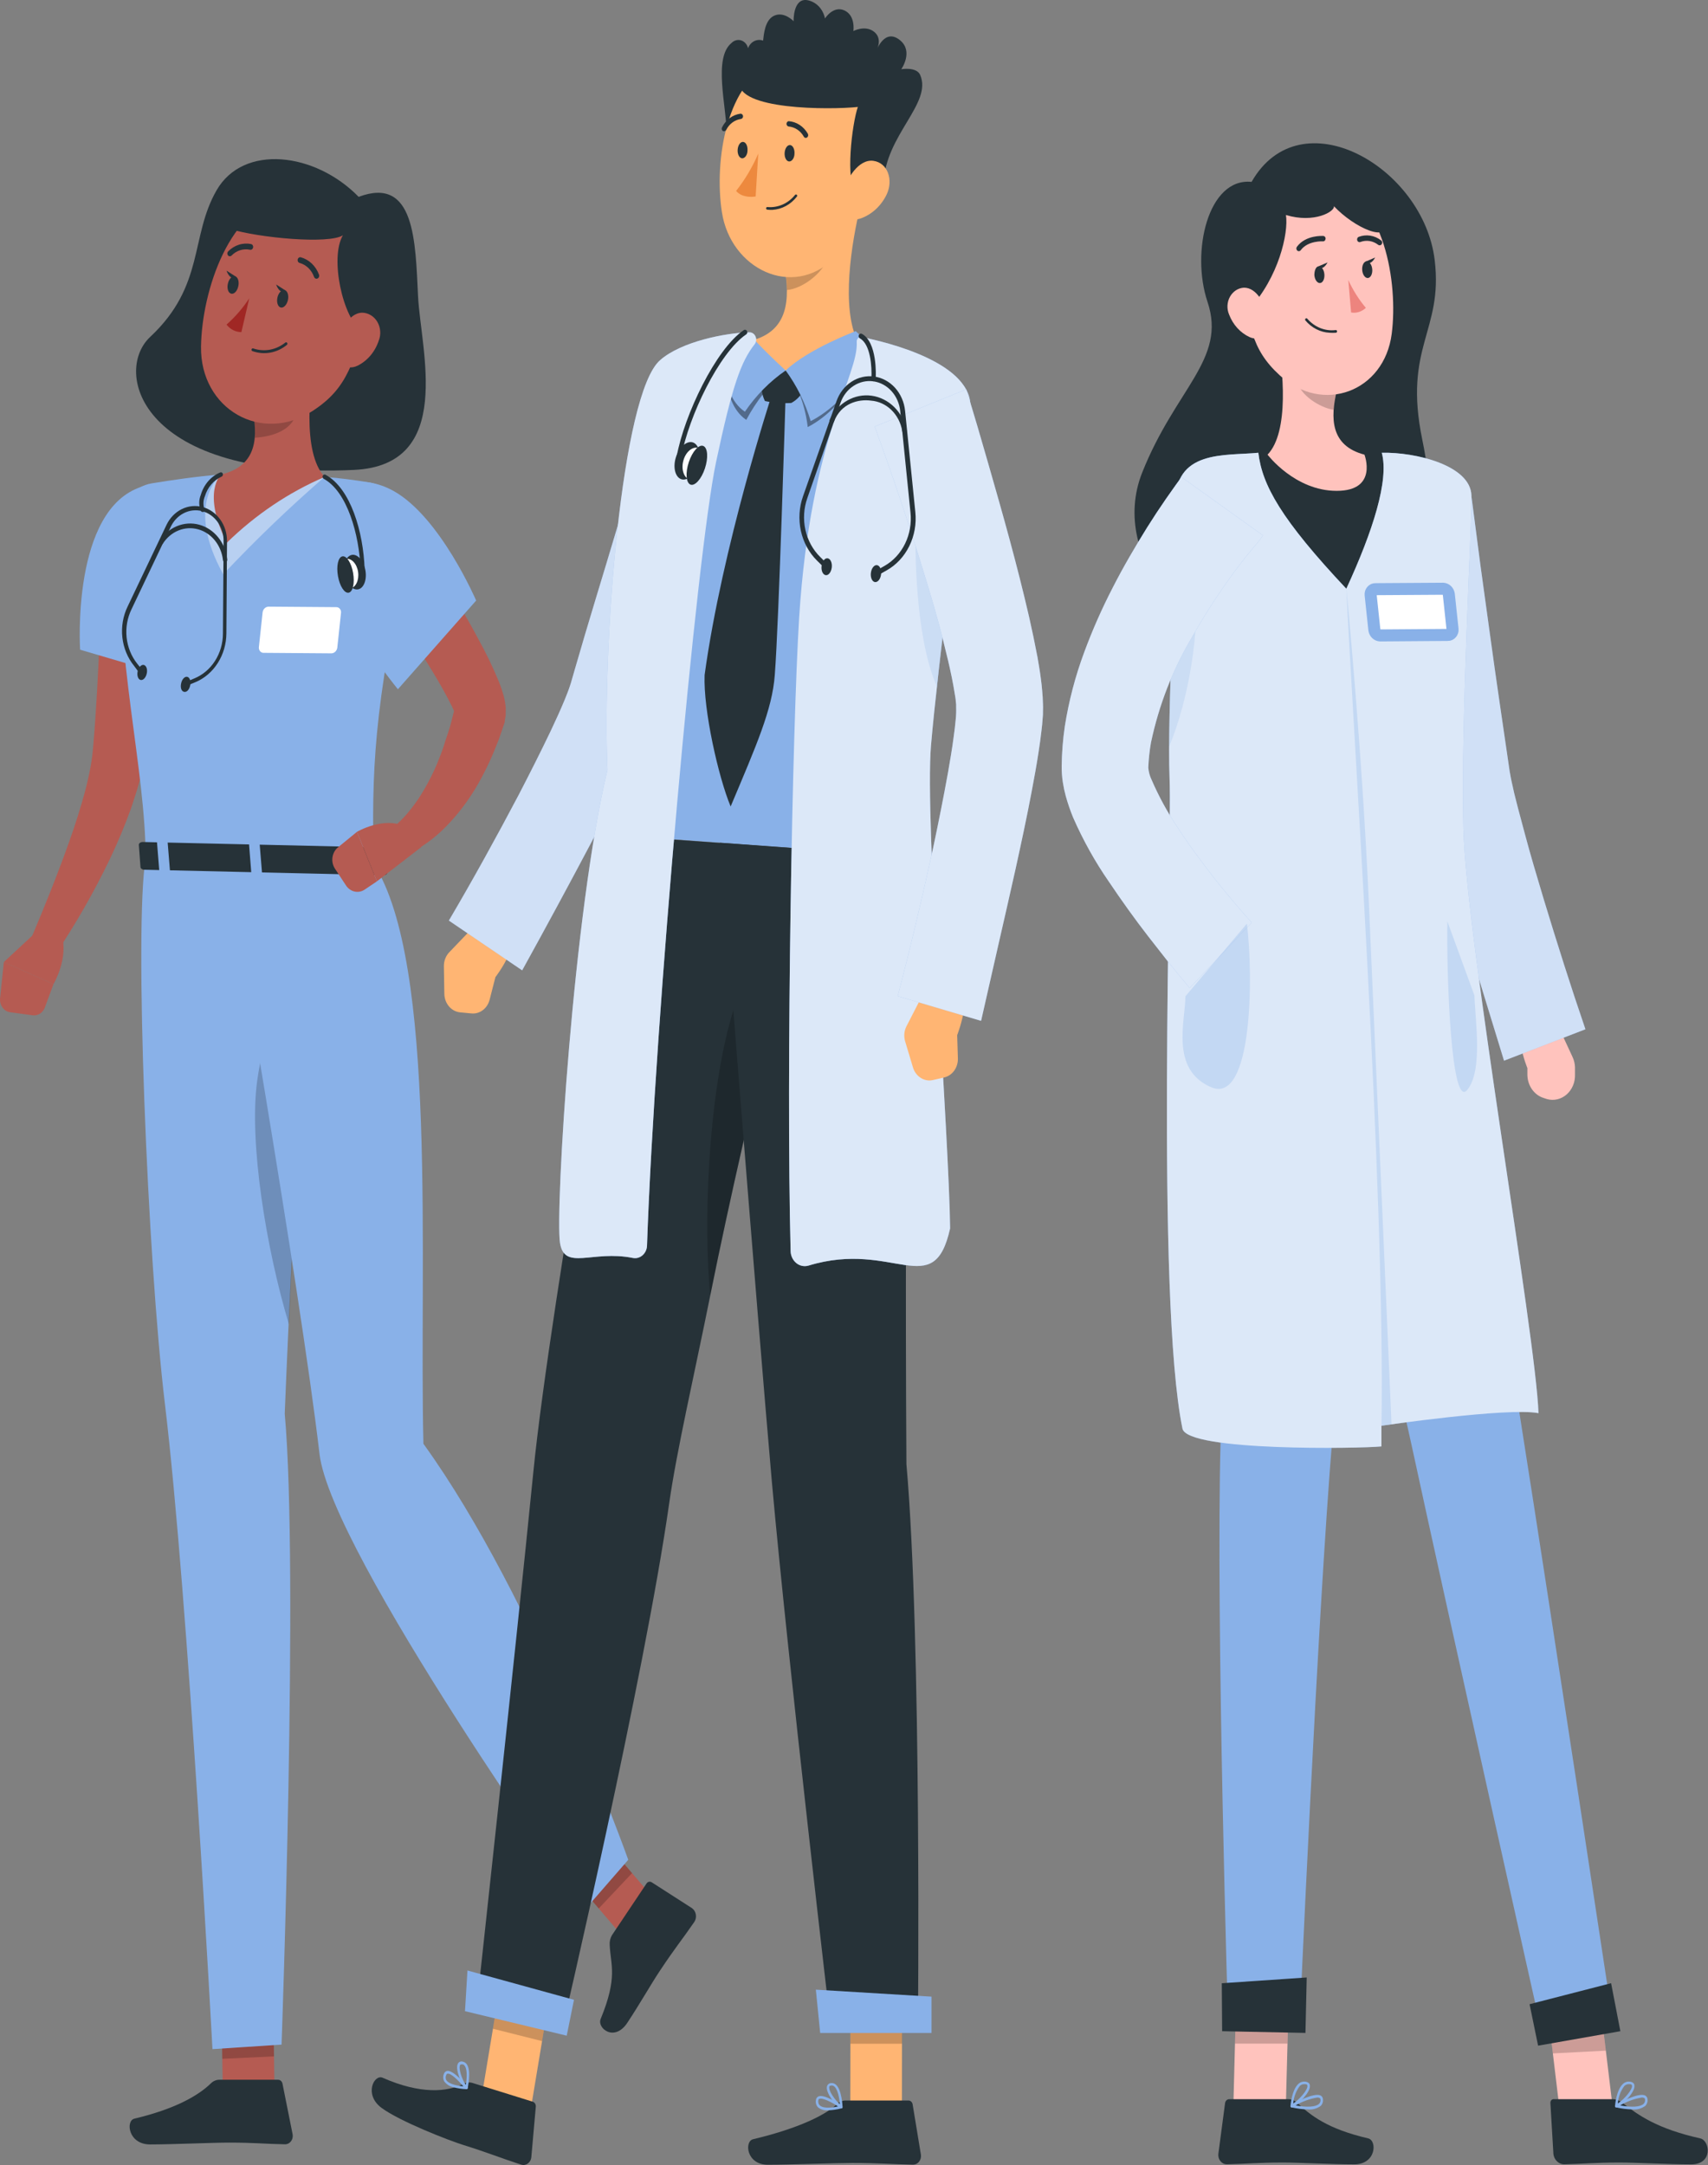 <svg width="71" height="90" viewBox="0 0 71 90" fill="none" xmlns="http://www.w3.org/2000/svg">
<rect x="0" y="0" width="71" height="90" fill="#808080" stroke="none"/>
<path d="M14.909 8.183C13.102 6.33 10.122 5.975 9.007 7.904C7.891 9.832 8.528 11.87 6.24 14.008C4.684 15.469 5.838 19.945 14.712 19.535C18.912 19.341 17.491 14.57 17.378 12.315C17.266 10.059 17.259 7.3 14.909 8.183Z" fill="#263238"/>
<path d="M11.412 86.85L9.262 86.942L9.222 84.402L11.371 84.31L11.412 86.85Z" fill="#B55B52"/>
<path d="M9.128 86.456H11.558C11.6 86.455 11.642 86.471 11.676 86.5C11.709 86.529 11.733 86.57 11.742 86.615L12.163 88.719C12.173 88.77 12.172 88.823 12.16 88.874C12.149 88.925 12.127 88.972 12.096 89.012C12.066 89.053 12.027 89.085 11.984 89.107C11.94 89.129 11.893 89.14 11.845 89.139C10.995 89.124 10.584 89.069 9.514 89.069C8.856 89.069 7.149 89.145 6.24 89.145C5.33 89.145 5.215 88.162 5.586 88.073C7.262 87.674 8.236 87.125 8.772 86.6C8.87 86.505 8.997 86.454 9.128 86.456Z" fill="#263238"/>
<path opacity="0.2" d="M9.222 84.404L9.241 85.585L11.39 85.484L11.371 84.313L9.222 84.404Z" fill="black"/>
<path d="M6.054 35.692C5.575 38.509 6.125 52.278 6.855 58.359C7.827 66.433 8.832 85.183 8.832 85.183L11.704 84.995C11.704 84.995 12.422 65.25 11.836 58.767C12.168 50.423 12.992 35.849 12.992 35.849L6.054 35.692Z" fill="#89B1E8"/>
<path opacity="0.2" d="M12.515 44.93C12.615 42.816 11.244 40.937 10.691 44.93C10.342 47.467 11.064 51.915 12.012 55.056C12.158 51.787 12.345 48.147 12.515 44.93Z" fill="black"/>
<path d="M27.203 78.951L25.805 80.409L23.912 78.193L25.307 76.737L27.203 78.951Z" fill="#B55B52"/>
<path d="M25.438 80.448L26.874 78.3C26.898 78.263 26.933 78.236 26.974 78.227C27.014 78.217 27.056 78.225 27.092 78.248L28.767 79.324C28.808 79.354 28.844 79.393 28.871 79.438C28.898 79.483 28.917 79.534 28.926 79.587C28.935 79.64 28.934 79.695 28.923 79.748C28.912 79.8 28.892 79.85 28.863 79.894C28.353 80.634 28.073 80.96 27.444 81.906C27.056 82.486 26.609 83.286 26.075 84.091C25.541 84.896 24.811 84.318 24.969 83.929C25.687 82.181 25.383 81.695 25.345 80.861C25.333 80.716 25.366 80.57 25.438 80.448Z" fill="#263238"/>
<path opacity="0.2" d="M23.912 78.196L24.889 79.335L26.274 77.866L25.31 76.737L23.912 78.196Z" fill="black"/>
<path d="M9.385 35.768C9.385 35.768 12.477 53.538 13.281 60.436C13.76 64.557 24.314 79.385 24.314 79.385L26.116 77.312C26.116 77.312 22.253 66.457 17.601 60.018C17.417 52.471 18.202 40.048 15.531 35.906L9.385 35.768Z" fill="#89B1E8"/>
<path d="M6.671 22.143C6.671 23.669 6.607 25.166 6.504 26.679C6.401 28.192 6.264 29.698 6.042 31.213L6.001 31.498L5.946 31.819C5.905 32.03 5.859 32.237 5.81 32.439C5.704 32.839 5.57 33.223 5.451 33.594C5.189 34.321 4.892 35.033 4.56 35.726C3.908 37.081 3.165 38.382 2.337 39.617C2.25 39.745 2.122 39.834 1.979 39.865C1.835 39.897 1.686 39.87 1.56 39.788C1.434 39.708 1.34 39.579 1.296 39.426C1.251 39.274 1.26 39.109 1.32 38.964V38.948C1.882 37.621 2.428 36.259 2.904 34.911C3.144 34.237 3.357 33.554 3.538 32.886C3.625 32.551 3.701 32.219 3.761 31.895C3.792 31.733 3.814 31.574 3.835 31.417L3.859 31.184L3.883 30.923C4.005 29.475 4.077 28.007 4.144 26.535C4.211 25.064 4.242 23.58 4.28 22.122V22.109C4.285 21.762 4.416 21.432 4.644 21.191C4.872 20.95 5.179 20.818 5.496 20.823C5.814 20.829 6.116 20.972 6.337 21.221C6.558 21.47 6.679 21.804 6.674 22.151L6.671 22.143Z" fill="#B55B52"/>
<path d="M5.891 20.233C2.952 21.171 3.33 27.009 3.33 27.009L7.509 28.237C7.509 28.237 8.203 23.962 8.141 22.428C8.079 20.834 7.511 19.718 5.891 20.233Z" fill="#89B1E8"/>
<path d="M1.631 38.627L0.159 39.993L2.222 40.913C2.222 40.913 2.861 39.85 2.564 38.841L1.631 38.627Z" fill="#B55B52"/>
<path d="M0.419 42.079L1.36 42.207C1.465 42.221 1.57 42.197 1.661 42.139C1.752 42.081 1.823 41.992 1.863 41.885L2.222 40.913L0.159 39.993L0.003 41.501C-0.011 41.638 0.025 41.775 0.103 41.883C0.181 41.992 0.294 42.062 0.419 42.079Z" fill="#B55B52"/>
<path d="M4.941 21.751C4.809 27.604 6.041 31.877 6.056 35.692L15.531 35.907C15.461 32.086 15.49 29.593 16.995 22.747C17.061 22.448 17.069 22.139 17.018 21.837C16.968 21.535 16.86 21.248 16.703 20.994C16.545 20.741 16.341 20.526 16.103 20.363C15.865 20.2 15.598 20.094 15.32 20.05C14.753 19.958 14.123 19.872 13.485 19.825C12.053 19.68 10.613 19.647 9.177 19.726C8.167 19.804 7.08 19.966 6.305 20.094C5.936 20.154 5.599 20.352 5.35 20.654C5.101 20.957 4.956 21.345 4.941 21.751Z" fill="#89B1E8"/>
<path d="M13.772 27.16L10.962 27.139C10.934 27.14 10.906 27.135 10.88 27.124C10.854 27.112 10.831 27.095 10.812 27.072C10.793 27.05 10.778 27.023 10.77 26.994C10.761 26.965 10.758 26.934 10.761 26.904L10.917 25.451C10.927 25.386 10.957 25.327 11.003 25.285C11.049 25.242 11.108 25.219 11.168 25.218L13.975 25.239C14.003 25.238 14.031 25.243 14.057 25.254C14.083 25.265 14.106 25.282 14.125 25.305C14.144 25.327 14.159 25.353 14.168 25.382C14.176 25.411 14.179 25.442 14.176 25.472L14.021 26.927C14.011 26.992 13.981 27.051 13.935 27.094C13.89 27.136 13.832 27.16 13.772 27.16Z" fill="white"/>
<path opacity="0.4" d="M9.191 19.728C9.191 19.728 7.645 20.909 9.279 23.873C10.621 22.447 12.028 21.096 13.494 19.825L9.191 19.728Z" fill="white"/>
<path d="M13.169 14.525C12.87 16.03 12.544 18.795 13.495 19.825C12.001 20.468 10.623 21.395 9.426 22.564C8.375 20.457 9.187 19.726 9.187 19.726C10.737 19.36 10.723 18.108 10.477 16.927L13.169 14.525Z" fill="#B55B52"/>
<path opacity="0.2" d="M12.877 14.787C12.84 15.686 12.627 16.566 12.252 17.368C11.992 17.92 11.295 18.152 10.594 18.197C10.617 17.77 10.579 17.341 10.481 16.927L12.877 14.787Z" fill="black"/>
<path d="M15.411 12.683C14.693 15.092 14.454 16.127 13.018 17.068C10.876 18.482 8.322 17.005 8.356 14.416C8.389 12.085 9.552 8.539 11.962 8.175C12.496 8.091 13.041 8.157 13.544 8.368C14.048 8.578 14.494 8.926 14.84 9.378C15.185 9.83 15.419 10.371 15.519 10.949C15.619 11.528 15.582 12.125 15.411 12.683Z" fill="#B55B52"/>
<path d="M9.56 9.519C10.756 9.887 13.671 10.161 14.255 9.78C13.707 10.7 14.229 13.214 15.076 13.822C16.218 12.822 16.471 10.402 15.416 9.202C14.361 8.003 11.024 6.568 9.56 9.519Z" fill="#263238"/>
<path d="M15.745 14.157C15.67 14.386 15.553 14.597 15.402 14.777C15.251 14.956 15.068 15.101 14.865 15.202C14.324 15.463 13.965 14.962 14.041 14.353C14.111 13.807 14.477 13.01 15.056 12.999C15.181 13.001 15.304 13.037 15.413 13.102C15.523 13.168 15.616 13.263 15.684 13.377C15.752 13.492 15.793 13.623 15.804 13.759C15.815 13.895 15.795 14.031 15.745 14.157Z" fill="#B55B52"/>
<path d="M15.683 35.303L16.095 36.241C16.126 36.311 16.047 36.385 15.937 36.382L5.998 36.155C5.914 36.155 5.845 36.105 5.84 36.045L5.771 35.117C5.771 35.054 5.842 35.002 5.936 35.002L15.533 35.222C15.562 35.22 15.591 35.226 15.618 35.24C15.644 35.255 15.667 35.276 15.683 35.303Z" fill="#263238"/>
<path d="M14.375 36.445H14.631C14.681 36.445 14.722 36.416 14.72 36.382L14.622 35.175C14.622 35.141 14.574 35.109 14.523 35.109H14.265C14.215 35.109 14.176 35.136 14.179 35.172L14.275 36.377C14.279 36.416 14.322 36.445 14.375 36.445Z" fill="#89B1E8"/>
<path d="M6.719 36.272H6.977C7.027 36.272 7.068 36.246 7.066 36.209L6.968 35.002C6.968 34.968 6.92 34.94 6.869 34.937H6.611C6.561 34.937 6.52 34.963 6.525 35L6.621 36.204C6.625 36.241 6.668 36.27 6.719 36.272Z" fill="#89B1E8"/>
<path d="M10.546 36.358H10.804C10.854 36.358 10.895 36.332 10.893 36.296L10.794 35.091C10.794 35.054 10.747 35.026 10.696 35.026H10.438C10.388 35.026 10.349 35.054 10.352 35.089L10.447 36.296C10.452 36.327 10.495 36.358 10.546 36.358Z" fill="#89B1E8"/>
<path d="M11.967 12.482C11.919 12.68 11.785 12.816 11.666 12.782C11.546 12.748 11.489 12.56 11.534 12.362C11.58 12.163 11.716 12.027 11.836 12.061C11.955 12.095 12.013 12.283 11.967 12.482Z" fill="#263238"/>
<path d="M9.904 11.907C9.859 12.108 9.725 12.242 9.605 12.207C9.486 12.174 9.426 11.988 9.474 11.787C9.521 11.586 9.653 11.455 9.773 11.486C9.892 11.518 9.952 11.708 9.904 11.907Z" fill="#263238"/>
<path d="M9.823 11.512L9.416 11.251C9.416 11.251 9.555 11.69 9.823 11.512Z" fill="#263238"/>
<path d="M10.361 12.401C10.093 12.81 9.775 13.178 9.416 13.493C9.492 13.591 9.586 13.67 9.693 13.724C9.8 13.778 9.916 13.807 10.034 13.807L10.361 12.401Z" fill="#A02724"/>
<path d="M10.476 14.588C10.468 14.58 10.461 14.57 10.458 14.558C10.454 14.547 10.454 14.535 10.457 14.523C10.459 14.515 10.463 14.508 10.467 14.502C10.472 14.496 10.478 14.491 10.484 14.487C10.491 14.484 10.498 14.482 10.505 14.481C10.512 14.48 10.519 14.481 10.526 14.484C10.75 14.56 10.987 14.578 11.218 14.537C11.449 14.495 11.668 14.394 11.857 14.243C11.868 14.233 11.882 14.228 11.897 14.229C11.912 14.23 11.925 14.238 11.935 14.25C11.944 14.262 11.949 14.278 11.948 14.293C11.947 14.309 11.94 14.324 11.929 14.335C11.726 14.501 11.49 14.612 11.24 14.658C10.99 14.703 10.734 14.682 10.493 14.596L10.476 14.588Z" fill="#263238"/>
<path d="M13.092 11.565C13.077 11.55 13.065 11.534 13.056 11.515C13.007 11.373 12.927 11.247 12.824 11.145C12.721 11.044 12.597 10.971 12.463 10.932C12.434 10.927 12.408 10.909 12.391 10.883C12.374 10.856 12.368 10.824 12.373 10.792C12.378 10.761 12.394 10.733 12.418 10.714C12.442 10.696 12.472 10.689 12.501 10.694C12.671 10.741 12.83 10.831 12.962 10.957C13.094 11.083 13.197 11.242 13.262 11.421C13.27 11.445 13.271 11.472 13.265 11.498C13.258 11.523 13.245 11.545 13.226 11.561C13.207 11.577 13.183 11.586 13.159 11.587C13.135 11.588 13.112 11.58 13.092 11.565Z" fill="#263238"/>
<path d="M9.498 10.637L9.483 10.621C9.463 10.599 9.451 10.568 9.451 10.536C9.451 10.504 9.463 10.474 9.483 10.451C9.61 10.322 9.762 10.227 9.929 10.174C10.095 10.12 10.27 10.111 10.441 10.146C10.455 10.15 10.468 10.157 10.48 10.166C10.492 10.176 10.502 10.188 10.509 10.202C10.516 10.216 10.521 10.231 10.523 10.247C10.525 10.263 10.524 10.279 10.52 10.295C10.512 10.325 10.494 10.352 10.469 10.368C10.444 10.384 10.414 10.389 10.386 10.381C10.249 10.353 10.108 10.361 9.975 10.404C9.842 10.447 9.72 10.524 9.62 10.629C9.602 10.643 9.582 10.652 9.56 10.653C9.538 10.655 9.516 10.649 9.498 10.637Z" fill="#263238"/>
<path d="M16.994 21.897C17.69 22.903 18.341 23.917 18.973 24.97C19.286 25.493 19.597 26.016 19.892 26.58C20.209 27.151 20.493 27.743 20.744 28.352C20.82 28.542 20.885 28.736 20.94 28.934C20.98 29.087 21.007 29.244 21.021 29.402C21.025 29.466 21.025 29.529 21.021 29.593V29.711C21.017 29.762 21.01 29.814 21 29.865L20.983 29.946V29.982V30.011L20.964 30.069C20.852 30.382 20.763 30.698 20.629 31.002C20.386 31.623 20.095 32.22 19.758 32.786C19.411 33.358 19.004 33.884 18.547 34.354C18.314 34.593 18.063 34.811 17.798 35.005C17.661 35.102 17.522 35.196 17.379 35.282L17.151 35.402C17.065 35.444 17.003 35.473 16.879 35.522L16.424 34.331C16.456 34.296 16.491 34.264 16.527 34.234L16.659 34.109C16.747 34.022 16.833 33.928 16.917 33.832C17.087 33.632 17.247 33.422 17.396 33.202C17.688 32.753 17.943 32.276 18.157 31.778C18.257 31.516 18.367 31.271 18.451 30.994C18.535 30.717 18.628 30.471 18.705 30.21C18.781 29.948 18.841 29.661 18.915 29.389V29.34V29.313V29.337V29.389C18.915 29.421 18.903 29.468 18.901 29.486C18.9 29.506 18.9 29.526 18.901 29.546V29.622C18.901 29.682 18.901 29.664 18.901 29.637C18.901 29.611 18.834 29.47 18.784 29.36C18.566 28.914 18.274 28.399 17.975 27.907C17.676 27.416 17.364 26.912 17.046 26.418C16.412 25.428 15.759 24.427 15.117 23.444L16.994 21.897Z" fill="#B55B52"/>
<path d="M17.512 35.214L15.667 36.638L14.839 34.579C14.839 34.579 15.959 33.923 16.842 34.362L17.512 35.214Z" fill="#B55B52"/>
<path d="M14.382 36.808L13.92 36.105C13.833 35.969 13.797 35.802 13.821 35.638C13.844 35.474 13.926 35.327 14.047 35.227L14.839 34.579L15.668 36.638L15.16 36.98C15.035 37.065 14.884 37.094 14.74 37.062C14.596 37.03 14.468 36.939 14.382 36.808Z" fill="#B55B52"/>
<path d="M13.3 21.275C12.673 23.995 16.541 28.652 16.541 28.652L19.793 24.965C19.793 24.965 18.307 21.5 16.366 20.413C15.011 19.655 13.578 20.076 13.3 21.275Z" fill="#89B1E8"/>
<path d="M11.885 12.087L11.479 11.826C11.479 11.826 11.615 12.265 11.885 12.087Z" fill="#263238"/>
<path d="M7.729 28.543C7.711 28.542 7.694 28.537 7.68 28.526C7.665 28.515 7.654 28.5 7.647 28.482C7.639 28.459 7.64 28.434 7.65 28.411C7.659 28.389 7.676 28.371 7.697 28.362L8.071 28.205C8.42 28.064 8.722 27.81 8.936 27.477C9.15 27.143 9.266 26.747 9.267 26.34L9.294 22.519C9.301 22.228 9.217 21.943 9.055 21.712C8.894 21.481 8.664 21.317 8.405 21.249C8.146 21.18 7.873 21.211 7.633 21.336C7.392 21.46 7.198 21.671 7.082 21.934L5.465 25.331C5.291 25.69 5.221 26.097 5.263 26.5C5.306 26.903 5.46 27.283 5.704 27.589L5.967 27.915C5.976 27.924 5.983 27.935 5.988 27.947C5.992 27.959 5.995 27.973 5.995 27.986C5.994 27.999 5.992 28.012 5.987 28.024C5.982 28.036 5.974 28.047 5.965 28.055C5.956 28.064 5.945 28.07 5.934 28.074C5.922 28.078 5.91 28.079 5.898 28.078C5.886 28.076 5.874 28.072 5.864 28.065C5.854 28.058 5.845 28.049 5.838 28.038L5.575 27.683C5.305 27.351 5.135 26.936 5.086 26.495C5.038 26.055 5.114 25.608 5.304 25.216L6.922 21.819C7.06 21.529 7.284 21.298 7.557 21.164C7.83 21.03 8.136 21 8.427 21.079C8.717 21.158 8.975 21.341 9.158 21.6C9.342 21.858 9.44 22.177 9.437 22.503L9.411 26.324C9.409 26.767 9.284 27.199 9.052 27.563C8.821 27.927 8.494 28.206 8.114 28.362L7.74 28.516L7.729 28.543Z" fill="#263238"/>
<path d="M9.353 23.371C9.331 23.37 9.31 23.361 9.294 23.344C9.278 23.327 9.268 23.304 9.267 23.279C9.233 22.977 9.116 22.694 8.932 22.466C8.747 22.238 8.504 22.076 8.234 22.003C7.963 21.929 7.679 21.946 7.418 22.052C7.157 22.158 6.931 22.349 6.771 22.597C6.766 22.608 6.758 22.618 6.749 22.625C6.74 22.633 6.73 22.639 6.719 22.642C6.708 22.646 6.697 22.647 6.686 22.645C6.675 22.644 6.664 22.64 6.654 22.634C6.644 22.628 6.635 22.62 6.628 22.61C6.621 22.601 6.616 22.59 6.613 22.578C6.61 22.566 6.609 22.553 6.61 22.541C6.611 22.529 6.615 22.517 6.62 22.506C6.798 22.219 7.053 21.998 7.35 21.874C7.646 21.75 7.971 21.728 8.279 21.812C8.588 21.895 8.865 22.081 9.074 22.342C9.283 22.604 9.413 22.929 9.447 23.274C9.447 23.299 9.438 23.323 9.422 23.341C9.407 23.359 9.386 23.37 9.363 23.371H9.353Z" fill="#263238"/>
<path d="M8.42 21.283C8.406 21.283 8.392 21.279 8.38 21.272C8.367 21.265 8.357 21.254 8.349 21.241C8.305 21.135 8.282 21.02 8.282 20.904C8.282 20.788 8.305 20.673 8.349 20.567C8.411 20.356 8.515 20.163 8.655 20.003C8.795 19.842 8.966 19.718 9.155 19.639C9.166 19.635 9.177 19.633 9.188 19.633C9.199 19.634 9.21 19.637 9.221 19.642C9.231 19.648 9.24 19.655 9.247 19.665C9.254 19.674 9.26 19.685 9.263 19.697C9.27 19.72 9.268 19.745 9.258 19.767C9.248 19.789 9.231 19.806 9.21 19.814C9.048 19.887 8.902 19.997 8.782 20.138C8.663 20.278 8.573 20.445 8.518 20.627C8.483 20.708 8.462 20.796 8.458 20.886C8.453 20.975 8.465 21.065 8.492 21.15C8.498 21.16 8.503 21.172 8.505 21.184C8.507 21.197 8.506 21.209 8.504 21.221C8.502 21.233 8.497 21.245 8.49 21.255C8.484 21.265 8.475 21.274 8.466 21.28C8.451 21.285 8.436 21.286 8.42 21.283Z" fill="#263238"/>
<path d="M7.532 28.399C7.491 28.569 7.532 28.731 7.647 28.759C7.762 28.788 7.867 28.671 7.905 28.498C7.944 28.326 7.891 28.164 7.788 28.137C7.685 28.111 7.57 28.226 7.532 28.399Z" fill="#263238"/>
<path d="M14.325 23.886C14.402 24.28 14.66 24.552 14.897 24.497C15.134 24.442 15.263 24.074 15.184 23.682C15.105 23.29 14.849 23.013 14.612 23.07C14.375 23.128 14.246 23.502 14.325 23.886Z" fill="#263238"/>
<path d="M15.073 23.763C15.062 23.763 15.051 23.761 15.041 23.757C15.031 23.753 15.021 23.746 15.013 23.738C15.005 23.73 14.999 23.72 14.994 23.709C14.99 23.698 14.987 23.686 14.987 23.674C14.937 22.229 14.434 20.434 13.455 19.903C13.435 19.892 13.42 19.873 13.413 19.849C13.405 19.826 13.407 19.8 13.417 19.778C13.422 19.767 13.429 19.757 13.437 19.748C13.446 19.74 13.456 19.734 13.466 19.73C13.477 19.726 13.488 19.725 13.5 19.726C13.511 19.727 13.522 19.73 13.532 19.736C14.58 20.303 15.104 22.119 15.157 23.656C15.158 23.668 15.157 23.68 15.153 23.692C15.149 23.704 15.143 23.715 15.136 23.724C15.128 23.733 15.119 23.74 15.108 23.745C15.098 23.75 15.087 23.753 15.076 23.753L15.073 23.763Z" fill="#263238"/>
<path d="M14.069 23.92C14.119 24.257 14.342 24.497 14.566 24.458C14.791 24.419 14.935 24.113 14.885 23.773C14.835 23.434 14.61 23.196 14.385 23.235C14.16 23.274 14.018 23.58 14.069 23.92Z" fill="white"/>
<path d="M14.049 23.948C14.121 24.366 14.322 24.675 14.496 24.638C14.671 24.602 14.75 24.236 14.678 23.818C14.607 23.4 14.405 23.091 14.231 23.128C14.056 23.165 13.975 23.53 14.049 23.948Z" fill="#263238"/>
<path d="M5.723 27.905C5.685 28.077 5.738 28.239 5.841 28.265C5.944 28.292 6.059 28.179 6.099 28.004C6.14 27.829 6.085 27.672 5.982 27.643C5.879 27.615 5.764 27.735 5.723 27.905Z" fill="#263238"/>
<path d="M31.939 6.626C30.424 6.921 30.232 6.769 30.213 5.58C30.194 4.391 29.644 2.408 30.409 1.786C30.462 1.732 30.527 1.693 30.597 1.675C30.668 1.656 30.741 1.658 30.811 1.68C30.88 1.702 30.943 1.744 30.993 1.801C31.043 1.858 31.079 1.929 31.096 2.006C31.143 1.875 31.234 1.769 31.351 1.71C31.467 1.652 31.6 1.644 31.721 1.689C31.752 1.444 31.788 0.814 32.2 0.644C32.611 0.474 32.989 0.882 32.989 0.882C32.989 0.882 32.958 -0.088 33.557 0.006C33.735 0.038 33.901 0.127 34.033 0.262C34.164 0.398 34.255 0.574 34.294 0.767C34.294 0.767 34.638 0.218 35.105 0.435C35.572 0.652 35.474 1.29 35.474 1.29C35.474 1.29 35.969 1.028 36.338 1.323C36.706 1.619 36.438 2.092 36.438 2.092C36.438 2.092 36.773 1.151 37.412 1.671C37.986 2.141 37.465 2.878 37.465 2.878C37.465 2.878 38.097 2.766 38.25 3.114C38.767 4.297 36.797 5.62 36.732 7.619C33.707 8.868 31.939 6.626 31.939 6.626Z" fill="#263238"/>
<path d="M21.02 38.397L20.01 38.193L18.675 39.586C18.602 39.661 18.545 39.753 18.507 39.854C18.468 39.955 18.45 40.064 18.452 40.174L18.471 41.313C18.474 41.508 18.543 41.695 18.664 41.837C18.786 41.98 18.952 42.068 19.13 42.084L19.594 42.128C19.763 42.146 19.932 42.097 20.071 41.992C20.211 41.886 20.311 41.73 20.355 41.551L20.594 40.62C20.594 40.62 21.913 38.919 21.02 38.397Z" fill="#FFB573"/>
<path d="M31.221 17.559C30.544 19.475 29.869 21.398 29.218 23.326C28.567 25.255 27.921 27.191 27.316 29.096L27.208 29.449L27.134 29.679C27.105 29.765 27.076 29.854 27.05 29.922C26.938 30.233 26.825 30.489 26.712 30.748C26.488 31.271 26.26 31.738 26.03 32.211C25.569 33.152 25.092 34.059 24.611 34.963C23.654 36.774 22.697 38.543 21.706 40.338L18.659 38.269C19.664 36.562 20.634 34.801 21.562 33.042C22.019 32.159 22.469 31.273 22.888 30.395C23.096 29.956 23.297 29.517 23.474 29.089C23.558 28.882 23.642 28.67 23.697 28.498C23.716 28.448 23.723 28.414 23.735 28.38L23.774 28.244L23.884 27.863C24.46 25.856 25.066 23.917 25.65 21.949L27.402 16.067L31.221 17.559Z" fill="#89B1E8"/>
<path opacity="0.6" d="M31.221 17.559C30.544 19.475 29.869 21.398 29.218 23.326C28.567 25.255 27.921 27.191 27.316 29.096L27.208 29.449L27.134 29.679C27.105 29.765 27.076 29.854 27.05 29.922C26.938 30.233 26.825 30.489 26.712 30.748C26.488 31.271 26.26 31.738 26.03 32.211C25.569 33.152 25.092 34.059 24.611 34.963C23.654 36.774 22.697 38.543 21.706 40.338L18.659 38.269C19.664 36.562 20.634 34.801 21.562 33.042C22.019 32.159 22.469 31.273 22.888 30.395C23.096 29.956 23.297 29.517 23.474 29.089C23.558 28.882 23.642 28.67 23.697 28.498C23.716 28.448 23.723 28.414 23.735 28.38L23.774 28.244L23.884 27.863C24.46 25.856 25.066 23.917 25.65 21.949L27.402 16.067L31.221 17.559Z" fill="white"/>
<path d="M22.093 87.501L19.946 87.616L20.961 81.511L23.003 82.024L22.093 87.501Z" fill="#FFB573"/>
<path d="M37.493 87.59H35.347L35.354 82.162H37.498L37.493 87.59Z" fill="#FFB573"/>
<path d="M35.144 87.318H37.76C37.802 87.317 37.843 87.333 37.875 87.362C37.907 87.391 37.929 87.432 37.937 87.477L38.281 89.568C38.289 89.62 38.286 89.673 38.273 89.723C38.26 89.773 38.237 89.82 38.206 89.86C38.175 89.9 38.136 89.932 38.093 89.954C38.049 89.975 38.001 89.986 37.953 89.986C37.111 89.97 36.498 89.915 35.438 89.915C34.787 89.915 32.806 89.989 31.915 89.989C31.025 89.989 30.934 89.017 31.305 88.928C32.98 88.533 34.242 87.99 34.789 87.47C34.887 87.374 35.013 87.32 35.144 87.318Z" fill="#263238"/>
<path opacity="0.2" d="M20.961 81.514L20.492 84.336L22.534 84.849L23.003 82.026L20.961 81.514Z" fill="black"/>
<path opacity="0.2" d="M37.499 82.162H35.352V84.958H37.499V82.162Z" fill="black"/>
<path d="M39.227 17.491C37.552 25.72 37.997 33.842 37.818 35.6L26.361 34.775C25.164 24.845 26.5 18.51 27.258 15.913C27.382 15.484 27.615 15.103 27.93 14.814C28.246 14.526 28.631 14.342 29.039 14.285C30.743 14.081 32.458 14.022 34.17 14.11C35.329 14.185 36.48 14.376 37.607 14.679C38.163 14.818 38.646 15.192 38.949 15.72C39.253 16.247 39.353 16.884 39.227 17.491Z" fill="#89B1E8"/>
<path d="M35.773 8.533C35.395 10.083 34.947 12.827 35.668 14.214C35.78 14.431 35.565 14.617 35.555 14.868C35.529 15.636 34.576 15.866 32.872 15.876C31.168 15.887 30.438 15.111 30.903 14.379C30.974 14.267 31.082 14.191 31.204 14.165C32.8 13.775 32.832 12.409 32.614 11.105L35.773 8.533Z" fill="#FFB573"/>
<path opacity="0.4" d="M32.75 15.45C33.198 16.13 33.481 16.922 33.576 17.753C35.277 16.88 36.089 14.76 36.089 14.76L35.576 14.162C35.576 14.162 33.686 14.551 32.75 15.45Z" fill="black"/>
<path opacity="0.4" d="M32.583 15.458C31.956 16.015 31.427 16.692 31.022 17.455C29.833 16.65 30.225 14.355 30.225 14.355L31.194 14.146C31.194 14.146 31.628 14.583 32.583 15.458Z" fill="black"/>
<path d="M32.659 15.401L32.293 15.44L31.673 15.887C31.634 16.156 31.678 16.432 31.798 16.671C32.158 16.747 32.525 16.775 32.892 16.752C33.137 16.622 33.333 16.402 33.444 16.13L32.99 15.495L32.659 15.401Z" fill="#263238"/>
<path d="M32.659 15.401C33.119 16.029 33.472 16.742 33.7 17.507C35.402 16.634 36.393 14.549 36.393 14.549L35.572 13.765C35.572 13.765 33.595 14.507 32.659 15.401Z" fill="#89B1E8"/>
<path d="M32.659 15.401C32.003 15.853 31.428 16.434 30.965 17.115C29.768 16.313 30.225 14.152 30.225 14.152L31.195 13.943C31.195 13.943 31.707 14.53 32.659 15.401Z" fill="#89B1E8"/>
<path opacity="0.2" d="M34.486 9.581L32.619 11.102C32.676 11.416 32.707 11.736 32.712 12.056C33.385 12.001 34.352 11.272 34.469 10.509C34.525 10.203 34.531 9.889 34.486 9.581Z" fill="black"/>
<path d="M36.115 5.972C35.845 8.28 35.795 9.631 34.651 10.757C32.93 12.427 30.376 11.178 30.01 8.829C29.68 6.714 30.178 3.296 32.31 2.526C32.78 2.353 33.282 2.314 33.769 2.413C34.256 2.512 34.712 2.745 35.093 3.09C35.474 3.436 35.769 3.882 35.947 4.386C36.126 4.891 36.184 5.437 36.115 5.972Z" fill="#FFB573"/>
<path d="M35.598 8.058C35.12 7.553 35.419 5.139 35.66 4.446C34.464 4.572 30.596 4.566 30.742 3.401C30.888 2.236 32.295 1.245 34.596 2.063C36.51 2.745 36.989 3.788 36.989 4.64C37.017 6.39 35.598 8.058 35.598 8.058Z" fill="#263238"/>
<path d="M36.858 8.084C36.63 8.558 36.242 8.916 35.776 9.082C35.166 9.289 34.864 8.674 35.036 8.016C35.19 7.425 35.694 6.602 36.305 6.686C36.915 6.769 37.138 7.496 36.858 8.084Z" fill="#FFB573"/>
<path d="M19.793 83.62L23.342 84.475C23.342 84.475 26.793 69.708 27.818 62.49C28.131 60.295 28.859 57.162 29.522 53.867C30.357 49.712 31.407 45.217 32.269 41.697C33.178 37.989 33.853 35.324 33.853 35.324L26.36 34.783C26.36 34.783 22.873 54.097 22.169 61.207C21.435 68.597 19.793 83.62 19.793 83.62Z" fill="#263238"/>
<path opacity="0.2" d="M29.521 53.861C30.357 49.706 31.407 45.212 32.269 41.692L31.482 39.863C29.622 42.288 29.146 49.79 29.521 53.861Z" fill="black"/>
<path d="M29.932 35.033C29.932 35.033 31.483 54.771 32.086 61.604C32.756 69.088 34.553 84.42 34.553 84.42H38.157C38.157 84.42 38.32 68.093 37.679 60.865C37.588 46.654 37.815 35.603 37.815 35.603L29.932 35.033Z" fill="#263238"/>
<path d="M34.094 84.511H38.722V83.001L33.914 82.711L34.094 84.511Z" fill="#89B1E8"/>
<path d="M19.329 83.605L23.558 84.624L23.86 83.132L19.432 81.914L19.329 83.605Z" fill="#89B1E8"/>
<path d="M33.026 6.385C33.026 6.573 32.913 6.72 32.801 6.712C32.688 6.704 32.604 6.545 32.616 6.356C32.628 6.168 32.729 6.022 32.841 6.03C32.954 6.038 33.038 6.197 33.026 6.385Z" fill="#263238"/>
<path d="M31.073 6.255C31.073 6.443 30.96 6.589 30.848 6.581C30.735 6.573 30.651 6.414 30.663 6.226C30.675 6.038 30.776 5.891 30.888 5.899C31.001 5.907 31.084 6.056 31.073 6.255Z" fill="#263238"/>
<path d="M31.52 6.385C31.279 6.946 30.969 7.468 30.599 7.937C30.883 8.272 31.412 8.167 31.412 8.167L31.52 6.385Z" fill="#ED893E"/>
<path d="M32.111 8.724C32.305 8.712 32.495 8.657 32.669 8.563C32.843 8.469 32.998 8.337 33.124 8.175C33.133 8.165 33.138 8.151 33.138 8.137C33.138 8.123 33.133 8.11 33.124 8.099C33.114 8.089 33.101 8.084 33.088 8.084C33.075 8.084 33.062 8.089 33.052 8.099C32.91 8.276 32.732 8.415 32.532 8.503C32.332 8.591 32.116 8.626 31.901 8.606C31.894 8.606 31.887 8.606 31.881 8.608C31.875 8.611 31.869 8.614 31.864 8.619C31.859 8.623 31.855 8.629 31.851 8.635C31.848 8.642 31.846 8.649 31.846 8.656C31.845 8.671 31.85 8.685 31.859 8.697C31.867 8.708 31.88 8.715 31.894 8.716C31.966 8.724 32.039 8.726 32.111 8.724Z" fill="#263238"/>
<path d="M33.502 5.732C33.519 5.73 33.535 5.724 33.55 5.714C33.572 5.698 33.589 5.672 33.594 5.644C33.6 5.615 33.595 5.585 33.581 5.559C33.495 5.409 33.378 5.283 33.239 5.192C33.1 5.101 32.943 5.048 32.782 5.037C32.757 5.041 32.735 5.054 32.719 5.075C32.703 5.095 32.694 5.121 32.694 5.148C32.694 5.175 32.703 5.201 32.719 5.221C32.735 5.241 32.757 5.255 32.782 5.259C32.909 5.269 33.033 5.313 33.142 5.385C33.252 5.458 33.344 5.558 33.411 5.677C33.42 5.695 33.433 5.709 33.449 5.719C33.465 5.728 33.484 5.733 33.502 5.732Z" fill="#263238"/>
<path d="M30.108 5.452C30.125 5.451 30.141 5.445 30.155 5.436C30.169 5.426 30.181 5.413 30.19 5.397C30.251 5.276 30.337 5.172 30.442 5.094C30.547 5.016 30.667 4.966 30.793 4.948C30.82 4.945 30.844 4.932 30.862 4.91C30.88 4.888 30.889 4.86 30.889 4.83C30.887 4.801 30.875 4.774 30.854 4.754C30.834 4.735 30.808 4.724 30.781 4.726C30.62 4.747 30.467 4.81 30.333 4.91C30.199 5.009 30.089 5.143 30.013 5.298C30 5.323 29.997 5.353 30.004 5.381C30.011 5.409 30.028 5.433 30.051 5.447C30.069 5.456 30.089 5.458 30.108 5.452Z" fill="#263238"/>
<path d="M34.418 87.726C34.609 87.721 34.798 87.693 34.983 87.642C34.992 87.64 35.001 87.634 35.008 87.626C35.015 87.618 35.02 87.608 35.021 87.598C35.024 87.587 35.023 87.577 35.02 87.567C35.016 87.557 35.01 87.548 35.002 87.543C34.925 87.488 34.251 87.02 34.006 87.156C33.98 87.171 33.958 87.194 33.942 87.221C33.926 87.249 33.917 87.28 33.915 87.313C33.907 87.367 33.911 87.422 33.927 87.474C33.944 87.525 33.972 87.571 34.009 87.608C34.129 87.698 34.273 87.739 34.418 87.726ZM34.837 87.564C34.471 87.645 34.191 87.629 34.078 87.522C34.053 87.497 34.033 87.466 34.023 87.43C34.012 87.395 34.009 87.357 34.016 87.321C34.016 87.279 34.035 87.263 34.05 87.255C34.176 87.187 34.564 87.386 34.837 87.564Z" fill="#89B1E8"/>
<path d="M34.971 87.645C34.98 87.648 34.989 87.648 34.997 87.645C35.006 87.64 35.012 87.633 35.017 87.624C35.022 87.615 35.024 87.605 35.024 87.595C35.024 87.566 34.997 86.889 34.756 86.667C34.727 86.639 34.692 86.619 34.655 86.606C34.618 86.594 34.579 86.591 34.54 86.597C34.502 86.597 34.465 86.611 34.435 86.637C34.405 86.663 34.384 86.7 34.375 86.74C34.32 87.002 34.729 87.524 34.947 87.647C34.955 87.649 34.964 87.648 34.971 87.645ZM34.574 86.693C34.616 86.694 34.657 86.712 34.689 86.743C34.842 86.884 34.897 87.279 34.914 87.477C34.701 87.294 34.435 86.905 34.473 86.751C34.473 86.738 34.473 86.704 34.55 86.696H34.574V86.693Z" fill="#89B1E8"/>
<path d="M19.626 86.584L22.144 87.368C22.184 87.38 22.219 87.408 22.242 87.445C22.266 87.483 22.277 87.529 22.273 87.574L22.086 89.683C22.08 89.735 22.064 89.785 22.039 89.829C22.013 89.873 21.979 89.911 21.939 89.94C21.899 89.969 21.854 89.988 21.807 89.996C21.759 90.004 21.711 90 21.665 89.986C20.858 89.725 20.284 89.487 19.272 89.171C18.645 88.977 16.603 88.178 15.859 87.624C15.115 87.07 15.553 86.215 15.905 86.372C17.486 87.072 18.599 86.96 19.255 86.633C19.369 86.569 19.501 86.552 19.626 86.584Z" fill="#263238"/>
<path d="M18.824 86.761C19.009 86.812 19.198 86.841 19.389 86.848C19.399 86.848 19.409 86.846 19.418 86.84C19.427 86.835 19.434 86.826 19.439 86.816C19.445 86.808 19.448 86.797 19.448 86.786C19.448 86.775 19.445 86.765 19.439 86.756C19.379 86.683 18.845 86.035 18.58 86.09C18.55 86.097 18.523 86.112 18.5 86.134C18.477 86.156 18.46 86.184 18.451 86.215C18.43 86.264 18.421 86.318 18.423 86.372C18.426 86.426 18.441 86.478 18.467 86.524C18.558 86.644 18.684 86.728 18.824 86.761ZM19.269 86.73C18.896 86.699 18.63 86.599 18.551 86.469C18.535 86.436 18.526 86.4 18.526 86.363C18.526 86.326 18.535 86.29 18.551 86.257C18.565 86.215 18.584 86.207 18.601 86.205C18.738 86.171 19.049 86.479 19.269 86.74V86.73Z" fill="#89B1E8"/>
<path d="M19.376 86.845C19.386 86.848 19.396 86.848 19.405 86.845C19.414 86.843 19.423 86.837 19.43 86.83C19.436 86.823 19.441 86.813 19.443 86.803C19.443 86.777 19.592 86.118 19.417 85.831C19.396 85.796 19.368 85.766 19.335 85.744C19.303 85.721 19.266 85.707 19.228 85.7C19.191 85.689 19.151 85.692 19.116 85.708C19.08 85.724 19.051 85.753 19.032 85.789C18.912 86.025 19.18 86.641 19.355 86.835C19.361 86.84 19.369 86.844 19.376 86.845ZM19.23 85.813C19.271 85.825 19.306 85.854 19.328 85.894C19.443 86.077 19.395 86.474 19.364 86.678C19.204 86.44 19.051 85.988 19.125 85.849C19.125 85.836 19.147 85.808 19.214 85.818L19.23 85.813Z" fill="#89B1E8"/>
<path d="M35.809 14.011C35.784 14.006 35.758 14.008 35.733 14.016C35.708 14.024 35.686 14.038 35.667 14.058C35.648 14.077 35.633 14.1 35.624 14.127C35.614 14.153 35.611 14.181 35.613 14.209C35.697 15.61 33.698 18.129 33.22 25.673C32.935 30.262 32.674 44.569 32.865 52.011C32.868 52.109 32.891 52.205 32.933 52.291C32.975 52.377 33.034 52.452 33.106 52.51C33.178 52.568 33.262 52.607 33.35 52.624C33.438 52.641 33.528 52.636 33.614 52.61C37.147 51.533 38.815 54.144 39.495 51.065C39.459 47.378 38.437 34.14 38.7 31.001C38.964 27.863 40.057 19.336 40.33 17.063C40.572 15.087 36.798 14.206 35.809 14.011Z" fill="#89B1E8"/>
<path opacity="0.7" d="M35.809 14.011C35.784 14.006 35.758 14.008 35.733 14.016C35.708 14.024 35.686 14.038 35.667 14.058C35.648 14.077 35.633 14.1 35.624 14.127C35.614 14.153 35.611 14.181 35.613 14.209C35.697 15.61 33.698 18.129 33.22 25.673C32.935 30.262 32.674 44.569 32.865 52.011C32.868 52.109 32.891 52.205 32.933 52.291C32.975 52.377 33.034 52.452 33.106 52.51C33.178 52.568 33.262 52.607 33.35 52.624C33.438 52.641 33.528 52.636 33.614 52.61C37.147 51.533 38.815 54.144 39.495 51.065C39.459 47.378 38.437 34.14 38.7 31.001C38.964 27.863 40.057 19.336 40.33 17.063C40.572 15.087 36.798 14.206 35.809 14.011Z" fill="white"/>
<path opacity="0.2" d="M38.138 20.405C37.983 21.57 37.923 26.279 38.95 28.545C39.122 26.977 39.347 25.114 39.565 23.319L38.138 20.405Z" fill="#89B1E8"/>
<path d="M39.605 40.77L38.586 40.9L37.683 42.659C37.634 42.754 37.603 42.859 37.593 42.968C37.584 43.077 37.595 43.187 37.626 43.291L37.951 44.373C38.007 44.558 38.123 44.714 38.278 44.811C38.433 44.907 38.615 44.938 38.789 44.896L39.244 44.791C39.411 44.754 39.56 44.653 39.666 44.507C39.771 44.36 39.825 44.178 39.818 43.992L39.789 43.03C39.789 43.03 40.598 40.989 39.605 40.77Z" fill="#FFB573"/>
<path d="M40.165 16.185C40.491 17.23 40.792 18.262 41.091 19.307C41.391 20.353 41.69 21.398 41.972 22.443C42.255 23.488 42.527 24.557 42.779 25.647C42.903 26.193 43.018 26.744 43.128 27.322C43.178 27.612 43.229 27.907 43.269 28.221C43.288 28.383 43.31 28.532 43.322 28.712L43.343 28.974L43.355 29.269C43.36 29.368 43.36 29.467 43.355 29.567C43.355 29.671 43.355 29.77 43.343 29.852L43.322 30.113L43.296 30.348C43.262 30.664 43.219 30.952 43.176 31.239C43.09 31.809 42.989 32.358 42.886 32.901C42.681 33.988 42.451 35.052 42.219 36.11C41.986 37.168 41.74 38.224 41.501 39.277L40.783 42.437L37.317 41.41C37.853 39.369 38.342 37.291 38.794 35.227C39.014 34.181 39.22 33.157 39.404 32.135C39.495 31.613 39.581 31.116 39.644 30.625C39.679 30.379 39.708 30.136 39.727 29.917C39.746 29.743 39.752 29.569 39.746 29.394V29.284L39.73 29.143C39.73 29.055 39.701 28.937 39.687 28.835C39.653 28.616 39.61 28.383 39.562 28.145C39.464 27.669 39.347 27.178 39.22 26.684C38.98 25.694 38.677 24.691 38.368 23.692C37.758 21.696 37.071 19.686 36.362 17.732L40.165 16.185Z" fill="#89B1E8"/>
<path opacity="0.7" d="M40.165 16.185C40.491 17.23 40.792 18.262 41.091 19.307C41.391 20.353 41.69 21.398 41.972 22.443C42.255 23.488 42.527 24.557 42.779 25.647C42.903 26.193 43.018 26.744 43.128 27.322C43.178 27.612 43.229 27.907 43.269 28.221C43.288 28.383 43.31 28.532 43.322 28.712L43.343 28.974L43.355 29.269C43.36 29.368 43.36 29.467 43.355 29.567C43.355 29.671 43.355 29.77 43.343 29.852L43.322 30.113L43.296 30.348C43.262 30.664 43.219 30.952 43.176 31.239C43.09 31.809 42.989 32.358 42.886 32.901C42.681 33.988 42.451 35.052 42.219 36.11C41.986 37.168 41.74 38.224 41.501 39.277L40.783 42.437L37.317 41.41C37.853 39.369 38.342 37.291 38.794 35.227C39.014 34.181 39.22 33.157 39.404 32.135C39.495 31.613 39.581 31.116 39.644 30.625C39.679 30.379 39.708 30.136 39.727 29.917C39.746 29.743 39.752 29.569 39.746 29.394V29.284L39.73 29.143C39.73 29.055 39.701 28.937 39.687 28.835C39.653 28.616 39.61 28.383 39.562 28.145C39.464 27.669 39.347 27.178 39.22 26.684C38.98 25.694 38.677 24.691 38.368 23.692C37.758 21.696 37.071 19.686 36.362 17.732L40.165 16.185Z" fill="white"/>
<path d="M31.154 13.815C31.207 13.814 31.258 13.83 31.303 13.86C31.348 13.891 31.383 13.934 31.406 13.986C31.429 14.038 31.438 14.096 31.432 14.153C31.426 14.21 31.405 14.264 31.372 14.308C30.802 15.03 30.443 16.02 29.768 19.198C28.955 23.031 27.222 42.319 26.896 51.771C26.895 51.849 26.878 51.927 26.846 51.997C26.814 52.068 26.769 52.13 26.713 52.18C26.658 52.229 26.593 52.265 26.523 52.285C26.453 52.305 26.381 52.307 26.31 52.294C24.62 51.954 23.462 52.847 23.278 51.664C23.074 50.357 23.833 37.877 25.252 32.007C25.03 26.802 25.834 16.36 27.44 14.972C28.311 14.201 30.163 13.833 31.154 13.815Z" fill="#89B1E8"/>
<path opacity="0.7" d="M31.154 13.815C31.207 13.814 31.258 13.83 31.303 13.86C31.348 13.891 31.383 13.934 31.406 13.986C31.429 14.038 31.438 14.096 31.432 14.153C31.426 14.21 31.405 14.264 31.372 14.308C30.802 15.03 30.443 16.02 29.768 19.198C28.955 23.031 27.222 42.319 26.896 51.771C26.895 51.849 26.878 51.927 26.846 51.997C26.814 52.068 26.769 52.13 26.713 52.18C26.658 52.229 26.593 52.265 26.523 52.285C26.453 52.305 26.381 52.307 26.31 52.294C24.62 51.954 23.462 52.847 23.278 51.664C23.074 50.357 23.833 37.877 25.252 32.007C25.03 26.802 25.834 16.36 27.44 14.972C28.311 14.201 30.163 13.833 31.154 13.815Z" fill="white"/>
<path d="M32.085 16.404C32.085 16.404 30.017 22.746 29.29 28.061C29.232 29.507 29.862 32.305 30.372 33.526C31.437 30.994 32.102 29.501 32.207 28.061C32.377 25.895 32.657 16.446 32.657 16.446L32.085 16.404Z" fill="#263238"/>
<path d="M36.412 23.948C36.391 23.948 36.371 23.939 36.355 23.925C36.339 23.91 36.327 23.891 36.322 23.868C36.317 23.846 36.319 23.823 36.328 23.802C36.336 23.781 36.351 23.764 36.369 23.753L36.762 23.528C37.128 23.322 37.428 22.999 37.622 22.602C37.816 22.206 37.895 21.753 37.848 21.306L37.422 17.094C37.391 16.78 37.264 16.487 37.061 16.261C36.858 16.036 36.592 15.892 36.305 15.852C36.018 15.812 35.727 15.879 35.479 16.042C35.231 16.204 35.04 16.454 34.938 16.749L33.559 20.708C33.411 21.128 33.383 21.587 33.479 22.024C33.575 22.461 33.791 22.856 34.098 23.157L34.428 23.483C34.446 23.503 34.456 23.529 34.456 23.556C34.456 23.584 34.446 23.61 34.428 23.63C34.41 23.649 34.386 23.66 34.361 23.66C34.336 23.66 34.312 23.649 34.294 23.63L33.964 23.306C33.63 22.976 33.395 22.544 33.291 22.065C33.188 21.587 33.219 21.085 33.382 20.627L34.773 16.676C34.892 16.338 35.111 16.054 35.395 15.869C35.679 15.683 36.012 15.607 36.341 15.653C36.669 15.699 36.974 15.864 37.207 16.121C37.439 16.379 37.586 16.714 37.623 17.073L38.049 21.283C38.1 21.773 38.012 22.268 37.798 22.702C37.584 23.136 37.255 23.489 36.853 23.713L36.46 23.935C36.446 23.945 36.429 23.95 36.412 23.948Z" fill="#263238"/>
<path d="M37.6 18.014C37.577 18.014 37.555 18.005 37.538 17.989C37.52 17.972 37.509 17.95 37.506 17.925C37.451 17.586 37.293 17.277 37.059 17.047C36.824 16.817 36.526 16.679 36.212 16.655C35.68 16.582 34.958 16.765 34.668 17.528C34.664 17.541 34.657 17.554 34.648 17.564C34.64 17.575 34.629 17.584 34.617 17.59C34.605 17.596 34.592 17.599 34.579 17.599C34.566 17.599 34.553 17.597 34.541 17.591C34.529 17.586 34.518 17.578 34.509 17.568C34.5 17.558 34.493 17.546 34.488 17.532C34.483 17.519 34.481 17.505 34.481 17.491C34.482 17.476 34.485 17.462 34.491 17.449C34.653 17.108 34.907 16.828 35.219 16.65C35.531 16.471 35.886 16.401 36.235 16.45C36.584 16.499 36.912 16.664 37.173 16.922C37.433 17.181 37.615 17.521 37.693 17.896C37.696 17.923 37.69 17.95 37.675 17.971C37.66 17.993 37.638 18.007 37.614 18.011L37.6 18.014Z" fill="#263238"/>
<path d="M36.311 15.853C36.299 15.852 36.286 15.849 36.275 15.843C36.264 15.837 36.254 15.829 36.246 15.818C36.237 15.808 36.231 15.796 36.227 15.783C36.223 15.77 36.222 15.757 36.223 15.743C36.251 15.233 36.184 14.306 35.744 14.065C35.721 14.053 35.704 14.03 35.697 14.004C35.689 13.977 35.691 13.949 35.703 13.924C35.715 13.9 35.735 13.881 35.759 13.873C35.784 13.864 35.81 13.867 35.833 13.88C36.469 14.238 36.412 15.602 36.402 15.756C36.401 15.782 36.391 15.806 36.374 15.824C36.357 15.842 36.335 15.852 36.311 15.853Z" fill="#263238"/>
<path d="M34.576 23.588C34.553 23.784 34.44 23.927 34.323 23.909C34.206 23.891 34.129 23.724 34.153 23.53C34.177 23.337 34.287 23.191 34.404 23.209C34.521 23.227 34.598 23.394 34.576 23.588Z" fill="#263238"/>
<path d="M29.012 19.352C28.861 19.767 28.533 20.018 28.294 19.911C28.055 19.804 27.961 19.388 28.112 18.962C28.263 18.537 28.591 18.296 28.83 18.403C29.069 18.51 29.16 18.936 29.012 19.352Z" fill="#263238"/>
<path d="M28.225 19.083H28.206C28.181 19.077 28.16 19.061 28.146 19.038C28.132 19.015 28.127 18.987 28.132 18.96C28.448 17.243 29.754 14.518 30.905 13.733C30.916 13.724 30.928 13.716 30.942 13.712C30.955 13.708 30.969 13.707 30.982 13.709C30.996 13.711 31.009 13.717 31.021 13.725C31.032 13.733 31.042 13.744 31.049 13.757C31.056 13.77 31.061 13.784 31.063 13.799C31.065 13.814 31.064 13.829 31.059 13.844C31.055 13.858 31.049 13.871 31.039 13.883C31.03 13.894 31.019 13.903 31.006 13.909C29.893 14.674 28.627 17.306 28.318 18.997C28.314 19.02 28.303 19.042 28.286 19.058C28.269 19.074 28.247 19.082 28.225 19.083Z" fill="#263238"/>
<path d="M29.285 19.438C29.175 19.796 28.892 20.018 28.653 19.932C28.414 19.846 28.306 19.482 28.414 19.122C28.522 18.761 28.806 18.542 29.046 18.628C29.285 18.714 29.395 19.077 29.285 19.438Z" fill="white"/>
<path d="M29.302 19.475C29.156 19.916 28.885 20.217 28.701 20.144C28.517 20.07 28.486 19.652 28.634 19.208C28.782 18.764 29.05 18.466 29.235 18.539C29.419 18.612 29.45 19.03 29.302 19.475Z" fill="#263238"/>
<path d="M36.625 23.875C36.604 24.069 36.489 24.212 36.372 24.197C36.254 24.181 36.178 24.009 36.202 23.815C36.226 23.622 36.338 23.478 36.455 23.494C36.573 23.509 36.649 23.679 36.625 23.875Z" fill="#263238"/>
<path d="M50.196 12.552C50.995 14.938 48.87 16.138 47.477 19.652C46.084 23.167 49.444 27.359 54.602 27.45C59.76 27.542 59.922 22.148 59.123 18.278C58.324 14.408 59.994 13.778 59.64 10.822C59.185 6.939 54.061 3.997 52.027 7.561C50.218 7.376 49.497 10.467 50.196 12.552Z" fill="#263238"/>
<path d="M65.471 44.668V44.365C65.466 44.22 65.433 44.077 65.373 43.947L64.507 42.081L63.492 41.872C62.774 42.716 63.492 44.399 63.492 44.399V44.668C63.492 44.889 63.558 45.103 63.68 45.279C63.802 45.455 63.973 45.583 64.167 45.643L64.303 45.688C64.444 45.728 64.591 45.732 64.733 45.699C64.875 45.666 65.008 45.598 65.122 45.499C65.236 45.4 65.326 45.273 65.387 45.129C65.448 44.985 65.476 44.827 65.471 44.668Z" fill="#FFC3BD"/>
<path d="M61.171 20.666L61.544 23.525L61.937 26.376C62.066 27.33 62.203 28.279 62.341 29.23L62.755 32.062L62.806 32.342C62.822 32.434 62.851 32.551 62.873 32.653L62.944 32.974L63.028 33.306C63.136 33.745 63.268 34.2 63.383 34.649C63.622 35.551 63.897 36.463 64.168 37.37C64.718 39.181 65.292 40.999 65.905 42.787L62.521 44.093L60.827 38.569C60.547 37.647 60.262 36.724 59.991 35.784C59.857 35.311 59.723 34.843 59.596 34.354L59.498 33.991L59.405 33.612C59.374 33.481 59.34 33.366 59.312 33.223L59.223 32.794L58.723 29.92C58.563 28.972 58.397 28.024 58.223 27.076L57.711 24.233L57.177 21.411L61.171 20.666Z" fill="#89B1E8"/>
<path opacity="0.6" d="M61.171 20.666L61.544 23.525L61.937 26.376C62.066 27.33 62.203 28.279 62.341 29.23L62.755 32.062L62.806 32.342C62.822 32.434 62.851 32.551 62.873 32.653L62.944 32.974L63.028 33.306C63.136 33.745 63.268 34.2 63.383 34.649C63.622 35.551 63.897 36.463 64.168 37.37C64.718 39.181 65.292 40.999 65.905 42.787L62.521 44.093L60.827 38.569C60.547 37.647 60.262 36.724 59.991 35.784C59.857 35.311 59.723 34.843 59.596 34.354L59.498 33.991L59.405 33.612C59.374 33.481 59.34 33.366 59.312 33.223L59.223 32.794L58.723 29.92C58.563 28.972 58.397 28.024 58.223 27.076L57.711 24.233L57.177 21.411L61.171 20.666Z" fill="white"/>
<path d="M60.632 20.447C60.745 21.84 60.644 25.305 59.364 33.894H50.509C50.65 30.163 50.66 27.785 49.192 20.664C49.159 20.503 49.156 20.338 49.184 20.176C49.212 20.015 49.269 19.861 49.353 19.725C49.437 19.589 49.546 19.473 49.673 19.385C49.8 19.296 49.941 19.237 50.09 19.211C50.954 19.056 51.826 18.952 52.701 18.9C54.041 18.795 55.386 18.795 56.726 18.9C57.827 19.009 59.022 19.226 59.744 19.37C59.98 19.419 60.194 19.551 60.354 19.745C60.515 19.939 60.612 20.186 60.632 20.447Z" fill="#263238"/>
<path d="M53.091 13.95C53.345 15.364 53.599 17.956 52.691 18.9C52.691 18.9 53.826 20.405 55.563 20.405C57.301 20.405 56.719 18.9 56.719 18.9C55.283 18.523 55.312 17.353 55.563 16.255L53.091 13.95Z" fill="#FFC3BD"/>
<path opacity="0.2" d="M54.099 14.891L55.561 16.253C55.499 16.509 55.458 16.772 55.437 17.037C54.884 16.95 54.017 16.436 53.898 15.78C53.843 15.469 54.051 15.037 54.099 14.891Z" fill="black"/>
<path d="M51.567 11.175C51.904 13.511 52.003 14.507 53.194 15.599C54.989 17.243 57.543 16.279 57.852 13.88C58.129 11.721 57.529 8.262 55.341 7.548C54.859 7.388 54.348 7.365 53.856 7.482C53.363 7.598 52.906 7.85 52.528 8.213C52.15 8.577 51.863 9.039 51.695 9.558C51.527 10.076 51.483 10.633 51.567 11.175Z" fill="#FFC3BD"/>
<path d="M51.924 12.858C53.149 11.533 53.57 9.691 53.456 8.938C54.635 9.296 55.502 8.789 55.449 8.57C56.282 9.458 57.792 10.161 57.622 9.205C57.452 8.248 56.335 6.485 54.004 7.114C51.672 7.744 50.775 10.357 50.809 11.418C50.842 12.479 51.924 12.858 51.924 12.858Z" fill="#263238"/>
<path d="M54.637 11.439C54.654 11.633 54.759 11.776 54.876 11.766C54.993 11.755 55.07 11.588 55.053 11.397C55.036 11.207 54.929 11.06 54.814 11.071C54.699 11.081 54.637 11.248 54.637 11.439Z" fill="#263238"/>
<path d="M56.626 11.233C56.643 11.424 56.751 11.57 56.866 11.557C56.98 11.544 57.059 11.382 57.043 11.191C57.026 11 56.918 10.854 56.803 10.864C56.688 10.875 56.609 11.042 56.626 11.233Z" fill="#263238"/>
<path d="M56.755 10.88L57.164 10.705C57.164 10.705 56.977 11.086 56.755 10.88Z" fill="#263238"/>
<path d="M56.047 11.64C56.24 12.061 56.486 12.451 56.777 12.798C56.694 12.877 56.596 12.935 56.49 12.968C56.384 13.002 56.273 13.009 56.164 12.991L56.047 11.64Z" fill="#ED847E"/>
<path d="M55.273 13.833C55.36 13.839 55.447 13.839 55.534 13.833C55.548 13.831 55.56 13.823 55.569 13.812C55.577 13.8 55.581 13.785 55.58 13.77C55.579 13.763 55.578 13.756 55.575 13.749C55.572 13.742 55.568 13.736 55.562 13.732C55.557 13.727 55.551 13.724 55.545 13.722C55.538 13.72 55.531 13.719 55.525 13.72C55.307 13.748 55.086 13.719 54.88 13.637C54.675 13.554 54.49 13.42 54.34 13.245C54.331 13.236 54.319 13.23 54.306 13.23C54.294 13.23 54.282 13.234 54.272 13.242C54.262 13.251 54.255 13.263 54.253 13.276C54.251 13.29 54.252 13.303 54.259 13.315C54.388 13.471 54.544 13.596 54.719 13.685C54.893 13.774 55.081 13.824 55.273 13.833Z" fill="#263238"/>
<path d="M51.092 13.075C51.252 13.498 51.558 13.835 51.944 14.013C52.456 14.243 52.78 13.752 52.691 13.195C52.612 12.673 52.248 11.949 51.707 11.959C51.59 11.965 51.475 12.003 51.374 12.069C51.273 12.135 51.188 12.228 51.127 12.338C51.066 12.448 51.032 12.573 51.025 12.702C51.019 12.83 51.042 12.958 51.092 13.075Z" fill="#FFC3BD"/>
<path d="M53.955 10.436C53.975 10.444 53.998 10.444 54.019 10.438C54.04 10.431 54.058 10.418 54.072 10.399C54.373 9.994 54.989 10.033 54.993 10.033C55.02 10.035 55.047 10.025 55.068 10.005C55.088 9.986 55.101 9.958 55.103 9.929C55.105 9.914 55.103 9.899 55.099 9.885C55.095 9.871 55.088 9.857 55.079 9.846C55.07 9.835 55.059 9.826 55.047 9.819C55.035 9.813 55.021 9.809 55.008 9.809C54.979 9.809 54.278 9.762 53.912 10.258C53.895 10.281 53.886 10.311 53.889 10.341C53.892 10.371 53.905 10.398 53.926 10.417L53.955 10.436Z" fill="#263238"/>
<path d="M57.346 10.198C57.369 10.199 57.391 10.193 57.41 10.179C57.429 10.165 57.443 10.144 57.45 10.121C57.457 10.097 57.457 10.072 57.45 10.048C57.442 10.025 57.428 10.005 57.408 9.991C57.275 9.888 57.12 9.821 56.958 9.796C56.795 9.771 56.63 9.789 56.475 9.848C56.45 9.86 56.43 9.882 56.42 9.91C56.41 9.938 56.41 9.969 56.42 9.997C56.425 10.011 56.433 10.023 56.443 10.034C56.452 10.044 56.464 10.053 56.477 10.058C56.489 10.064 56.503 10.066 56.517 10.066C56.53 10.066 56.544 10.063 56.556 10.057C56.679 10.012 56.81 10 56.938 10.021C57.067 10.043 57.188 10.097 57.294 10.18C57.309 10.191 57.328 10.197 57.346 10.198Z" fill="#263238"/>
<path d="M64.866 87.992L67.07 87.877L66.417 82.442L64.215 82.559L64.866 87.992Z" fill="#FFC3BD"/>
<g opacity="0.2">
<path d="M66.417 82.445L66.754 85.246L64.55 85.361L64.213 82.559L66.417 82.445Z" fill="black"/>
</g>
<path d="M59.363 33.894C59.363 33.894 62.137 52.252 63.267 59.409C64.444 66.852 67.096 84.368 67.096 84.368L64.181 84.89C64.181 84.89 60.251 67.356 58.676 60.065C56.968 52.108 52.827 41.438 52.87 33.915L59.363 33.894Z" fill="#89B1E8"/>
<path opacity="0.2" d="M54.91 39.528C54.494 38.867 53.692 37.939 53.077 37.176C53.635 41.854 55.231 47.282 56.689 52.393C57.076 48.499 56.856 42.593 54.91 39.528Z" fill="black"/>
<path d="M51.268 87.624H53.45L53.596 82.105H51.411L51.268 87.624Z" fill="#FFC3BD"/>
<path d="M53.553 87.263H51.1C51.058 87.263 51.017 87.279 50.984 87.309C50.952 87.34 50.931 87.382 50.925 87.428L50.645 89.544C50.64 89.598 50.646 89.653 50.661 89.704C50.676 89.755 50.702 89.802 50.735 89.843C50.768 89.883 50.808 89.915 50.854 89.937C50.899 89.959 50.948 89.97 50.997 89.97C51.852 89.952 52.263 89.897 53.343 89.897C54.005 89.897 55.377 89.973 56.294 89.973C57.21 89.973 57.251 88.985 56.877 88.894C55.166 88.494 54.484 87.94 53.917 87.409C53.815 87.316 53.686 87.264 53.553 87.263Z" fill="#263238"/>
<g opacity="0.2">
<path d="M53.594 82.107L53.52 84.953H51.337L51.411 82.107H53.594Z" fill="black"/>
</g>
<path d="M56.873 33.894C56.873 33.894 55.987 52.487 55.389 59.725C54.764 67.257 54.013 84.323 54.013 84.323H51.059C51.059 84.323 50.533 67.322 50.739 59.895C50.961 51.794 49.178 41.417 50.382 33.894H56.873Z" fill="#89B1E8"/>
<path d="M50.803 84.438L54.267 84.509L54.319 82.204L50.789 82.444L50.803 84.438Z" fill="#263238"/>
<path d="M54.372 87.689C54.558 87.708 54.745 87.656 54.901 87.543C54.936 87.509 54.963 87.465 54.979 87.417C54.995 87.369 55 87.317 54.994 87.266C54.992 87.235 54.983 87.205 54.968 87.179C54.953 87.153 54.932 87.132 54.908 87.117C54.64 86.955 53.768 87.441 53.67 87.498C53.661 87.504 53.654 87.513 53.649 87.523C53.644 87.533 53.643 87.544 53.644 87.556C53.645 87.567 53.65 87.578 53.657 87.587C53.665 87.595 53.674 87.601 53.685 87.603C53.911 87.656 54.141 87.684 54.372 87.689ZM54.762 87.195C54.795 87.194 54.827 87.201 54.857 87.216C54.867 87.222 54.876 87.231 54.882 87.241C54.888 87.252 54.891 87.264 54.891 87.276C54.896 87.309 54.893 87.344 54.883 87.375C54.872 87.407 54.855 87.435 54.831 87.457C54.699 87.587 54.34 87.611 53.857 87.522C54.139 87.357 54.445 87.247 54.762 87.195Z" fill="#89B1E8"/>
<path d="M53.694 87.606H53.716C53.977 87.477 54.491 86.963 54.45 86.694C54.45 86.628 54.4 86.55 54.257 86.534C54.205 86.528 54.153 86.533 54.104 86.549C54.054 86.566 54.008 86.594 53.969 86.631C53.697 86.879 53.646 87.522 53.644 87.548C53.643 87.558 53.644 87.568 53.648 87.577C53.652 87.586 53.658 87.594 53.665 87.6C53.674 87.605 53.684 87.606 53.694 87.606ZM54.216 86.639H54.247C54.34 86.639 54.347 86.688 54.347 86.704C54.374 86.866 54.024 87.268 53.759 87.444C53.779 87.173 53.876 86.916 54.036 86.709C54.086 86.663 54.15 86.638 54.216 86.639Z" fill="#89B1E8"/>
<path d="M67.044 87.263H64.591C64.571 87.262 64.551 87.265 64.533 87.273C64.514 87.281 64.498 87.293 64.484 87.309C64.471 87.325 64.461 87.344 64.455 87.364C64.449 87.385 64.447 87.406 64.449 87.428L64.574 89.544C64.588 89.659 64.639 89.765 64.718 89.843C64.797 89.921 64.898 89.966 65.005 89.971C65.857 89.952 66.259 89.897 67.336 89.897C68.001 89.897 69.387 89.973 70.303 89.973C71.22 89.973 71.079 88.985 70.681 88.894C68.894 88.494 68.113 87.94 67.436 87.41C67.322 87.318 67.185 87.267 67.044 87.263Z" fill="#263238"/>
<path d="M67.862 87.689C68.049 87.708 68.236 87.656 68.393 87.543C68.428 87.508 68.454 87.465 68.471 87.417C68.487 87.369 68.492 87.317 68.486 87.266C68.484 87.235 68.475 87.205 68.459 87.179C68.444 87.153 68.423 87.132 68.398 87.117C68.13 86.955 67.261 87.441 67.163 87.498C67.153 87.504 67.145 87.512 67.14 87.522C67.135 87.532 67.133 87.544 67.134 87.556C67.136 87.567 67.141 87.578 67.148 87.586C67.155 87.594 67.165 87.6 67.175 87.603C67.401 87.656 67.631 87.684 67.862 87.689ZM68.252 87.195C68.285 87.194 68.318 87.201 68.347 87.216C68.358 87.222 68.367 87.23 68.373 87.241C68.379 87.251 68.383 87.264 68.383 87.276C68.388 87.309 68.384 87.343 68.374 87.374C68.363 87.406 68.346 87.434 68.323 87.457C68.189 87.587 67.831 87.611 67.347 87.522C67.629 87.358 67.935 87.247 68.252 87.195Z" fill="#89B1E8"/>
<path d="M67.187 87.606H67.209C67.468 87.478 67.982 86.963 67.941 86.694C67.941 86.628 67.891 86.55 67.748 86.534C67.696 86.528 67.645 86.533 67.596 86.55C67.547 86.566 67.501 86.594 67.463 86.631C67.187 86.879 67.137 87.522 67.135 87.548C67.135 87.558 67.136 87.568 67.14 87.577C67.144 87.586 67.149 87.594 67.156 87.6C67.166 87.605 67.177 87.606 67.187 87.606ZM67.707 86.639H67.738C67.831 86.639 67.838 86.688 67.841 86.704C67.865 86.866 67.515 87.269 67.25 87.444C67.271 87.174 67.368 86.917 67.527 86.709C67.578 86.663 67.641 86.638 67.707 86.639Z" fill="#89B1E8"/>
<path d="M63.937 85.039L67.357 84.438L66.972 82.442L63.583 83.315L63.937 85.039Z" fill="#263238"/>
<path d="M54.773 11.086L55.183 10.911C55.183 10.911 54.998 11.293 54.773 11.086Z" fill="#263238"/>
<path d="M50.365 33.327L50.14 34.195C50.109 34.26 50.181 34.331 50.284 34.331H59.407C59.488 34.331 59.553 34.286 59.558 34.231L59.639 33.366C59.639 33.306 59.574 33.254 59.488 33.254H50.511C50.483 33.251 50.455 33.257 50.429 33.27C50.404 33.282 50.382 33.302 50.365 33.327Z" fill="#263238"/>
<path d="M51.603 34.422H51.364C51.316 34.422 51.28 34.396 51.282 34.365L51.395 33.238C51.395 33.204 51.44 33.178 51.488 33.178H51.727C51.775 33.178 51.811 33.204 51.809 33.238L51.694 34.365C51.692 34.396 51.651 34.422 51.603 34.422Z" fill="#89B1E8"/>
<path d="M58.732 34.422H58.493C58.445 34.422 58.407 34.396 58.411 34.365L58.524 33.238C58.524 33.204 58.569 33.178 58.617 33.178H58.857C58.905 33.178 58.941 33.204 58.938 33.238L58.826 34.365C58.821 34.396 58.78 34.422 58.732 34.422Z" fill="#89B1E8"/>
<path d="M55.18 34.422H54.941C54.893 34.422 54.857 34.396 54.859 34.365L54.972 33.238C54.972 33.204 55.017 33.178 55.065 33.178H55.305C55.352 33.178 55.388 33.204 55.384 33.238L55.271 34.365C55.271 34.396 55.228 34.422 55.18 34.422Z" fill="#89B1E8"/>
<path d="M52.308 18.821C50.918 18.96 48.792 18.672 48.857 21.001C48.922 23.329 48.508 29.496 48.618 32.384C48.728 35.271 48.039 53.969 49.154 59.388C49.35 60.342 56.554 60.219 57.425 60.128V59.268C57.425 59.268 62.659 58.5 63.954 58.745C63.841 55.489 60.943 39.042 60.831 34.422C60.718 29.802 61.194 21.863 61.166 20.604C61.137 19.344 58.844 18.79 57.439 18.821C57.751 19.958 57.064 22.093 55.965 24.474C53.263 21.599 52.466 20.172 52.308 18.821Z" fill="#89B1E8"/>
<path opacity="0.7" d="M52.308 18.821C50.918 18.96 48.792 18.672 48.857 21.001C48.922 23.329 48.508 29.496 48.618 32.384C48.728 35.271 48.039 53.969 49.154 59.388C49.35 60.342 56.554 60.219 57.425 60.128V59.268C57.425 59.268 62.659 58.5 63.954 58.745C63.841 55.489 60.943 39.042 60.831 34.422C60.718 29.802 61.194 21.863 61.166 20.604C61.137 19.344 58.844 18.79 57.439 18.821C57.751 19.958 57.064 22.093 55.965 24.474C53.263 21.599 52.466 20.172 52.308 18.821Z" fill="white"/>
<path opacity="0.2" d="M49.662 24.343L48.772 25.03C48.703 27.042 48.609 29.298 48.6 31.041C49.428 29.041 49.894 26.157 49.662 24.343Z" fill="#89B1E8"/>
<path d="M52.498 22.255C52.452 22.328 52.404 22.399 52.352 22.467L52.301 22.529L52.275 22.561L52.227 22.616L52.132 22.728L51.94 22.961C51.811 23.115 51.686 23.274 51.562 23.436C51.313 23.76 51.074 24.09 50.844 24.427C50.374 25.098 49.938 25.796 49.535 26.517C48.743 27.849 48.172 29.321 47.845 30.868C47.785 31.213 47.747 31.562 47.733 31.913C47.748 32.088 47.794 32.258 47.869 32.413C48.173 33.115 48.538 33.784 48.96 34.409C49.403 35.099 49.906 35.77 50.42 36.434C50.679 36.769 50.947 37.093 51.217 37.414C51.488 37.736 51.77 38.065 52.033 38.35L49.453 41.073C49.14 40.699 48.862 40.359 48.573 40.001L47.728 38.922C47.168 38.198 46.629 37.446 46.098 36.656C45.521 35.823 45.023 34.928 44.609 33.986C44.489 33.694 44.386 33.393 44.301 33.087C44.251 32.904 44.212 32.718 44.183 32.53C44.165 32.422 44.152 32.313 44.145 32.203C44.136 32.089 44.132 31.974 44.133 31.858C44.139 31.297 44.183 30.738 44.265 30.183C44.431 29.137 44.699 28.113 45.064 27.129C45.408 26.197 45.808 25.291 46.261 24.416C46.701 23.554 47.185 22.731 47.685 21.926C47.938 21.523 48.197 21.129 48.467 20.739L48.877 20.157L49.09 19.864L49.197 19.718L49.252 19.647L49.276 19.613L49.243 19.655C49.2 19.715 49.159 19.775 49.121 19.838L52.498 22.255Z" fill="#89B1E8"/>
<path opacity="0.7" d="M52.498 22.255C52.452 22.328 52.404 22.399 52.352 22.467L52.301 22.529L52.275 22.561L52.227 22.616L52.132 22.728L51.94 22.961C51.811 23.115 51.686 23.274 51.562 23.436C51.313 23.76 51.074 24.09 50.844 24.427C50.374 25.098 49.938 25.796 49.535 26.517C48.743 27.849 48.172 29.321 47.845 30.868C47.785 31.213 47.747 31.562 47.733 31.913C47.748 32.088 47.794 32.258 47.869 32.413C48.173 33.115 48.538 33.784 48.96 34.409C49.403 35.099 49.906 35.77 50.42 36.434C50.679 36.769 50.947 37.093 51.217 37.414C51.488 37.736 51.77 38.065 52.033 38.35L49.453 41.073C49.14 40.699 48.862 40.359 48.573 40.001L47.728 38.922C47.168 38.198 46.629 37.446 46.098 36.656C45.521 35.823 45.023 34.928 44.609 33.986C44.489 33.694 44.386 33.393 44.301 33.087C44.251 32.904 44.212 32.718 44.183 32.53C44.165 32.422 44.152 32.313 44.145 32.203C44.136 32.089 44.132 31.974 44.133 31.858C44.139 31.297 44.183 30.738 44.265 30.183C44.431 29.137 44.699 28.113 45.064 27.129C45.408 26.197 45.808 25.291 46.261 24.416C46.701 23.554 47.185 22.731 47.685 21.926C47.938 21.523 48.197 21.129 48.467 20.739L48.877 20.157L49.09 19.864L49.197 19.718L49.252 19.647L49.276 19.613L49.243 19.655C49.2 19.715 49.159 19.775 49.121 19.838L52.498 22.255Z" fill="white"/>
<path opacity="0.3" d="M55.968 24.474C56.219 30.05 57.583 49.497 57.428 59.268L57.844 59.208C57.844 59.208 57.198 44.182 56.906 37.608C56.614 31.033 55.968 24.474 55.968 24.474Z" fill="#89B1E8"/>
<path opacity="0.3" d="M51.832 38.397L49.276 41.417C49.276 42.431 48.628 44.459 50.346 45.196C52.064 45.933 52.11 40.587 51.832 38.397Z" fill="#89B1E8"/>
<path opacity="0.3" d="M60.166 38.303L61.291 41.381C61.324 42.426 61.652 44.517 60.987 45.314C60.321 46.111 60.127 40.568 60.166 38.303Z" fill="#89B1E8"/>
<path d="M57.373 26.415L60.18 26.394C60.208 26.396 60.236 26.39 60.262 26.379C60.288 26.367 60.311 26.35 60.33 26.327C60.349 26.305 60.364 26.278 60.373 26.249C60.381 26.22 60.384 26.189 60.381 26.159L60.226 24.706C60.216 24.643 60.187 24.586 60.144 24.543C60.1 24.501 60.045 24.476 59.986 24.474L57.177 24.492C57.149 24.491 57.121 24.497 57.095 24.508C57.07 24.52 57.046 24.538 57.027 24.56C57.008 24.582 56.994 24.609 56.985 24.637C56.976 24.666 56.973 24.697 56.976 24.727L57.131 26.183C57.141 26.246 57.17 26.303 57.214 26.346C57.258 26.388 57.314 26.413 57.373 26.415Z" fill="white" stroke="#89B1E8" stroke-width="0.5" stroke-miterlimit="10"/>
</svg>
